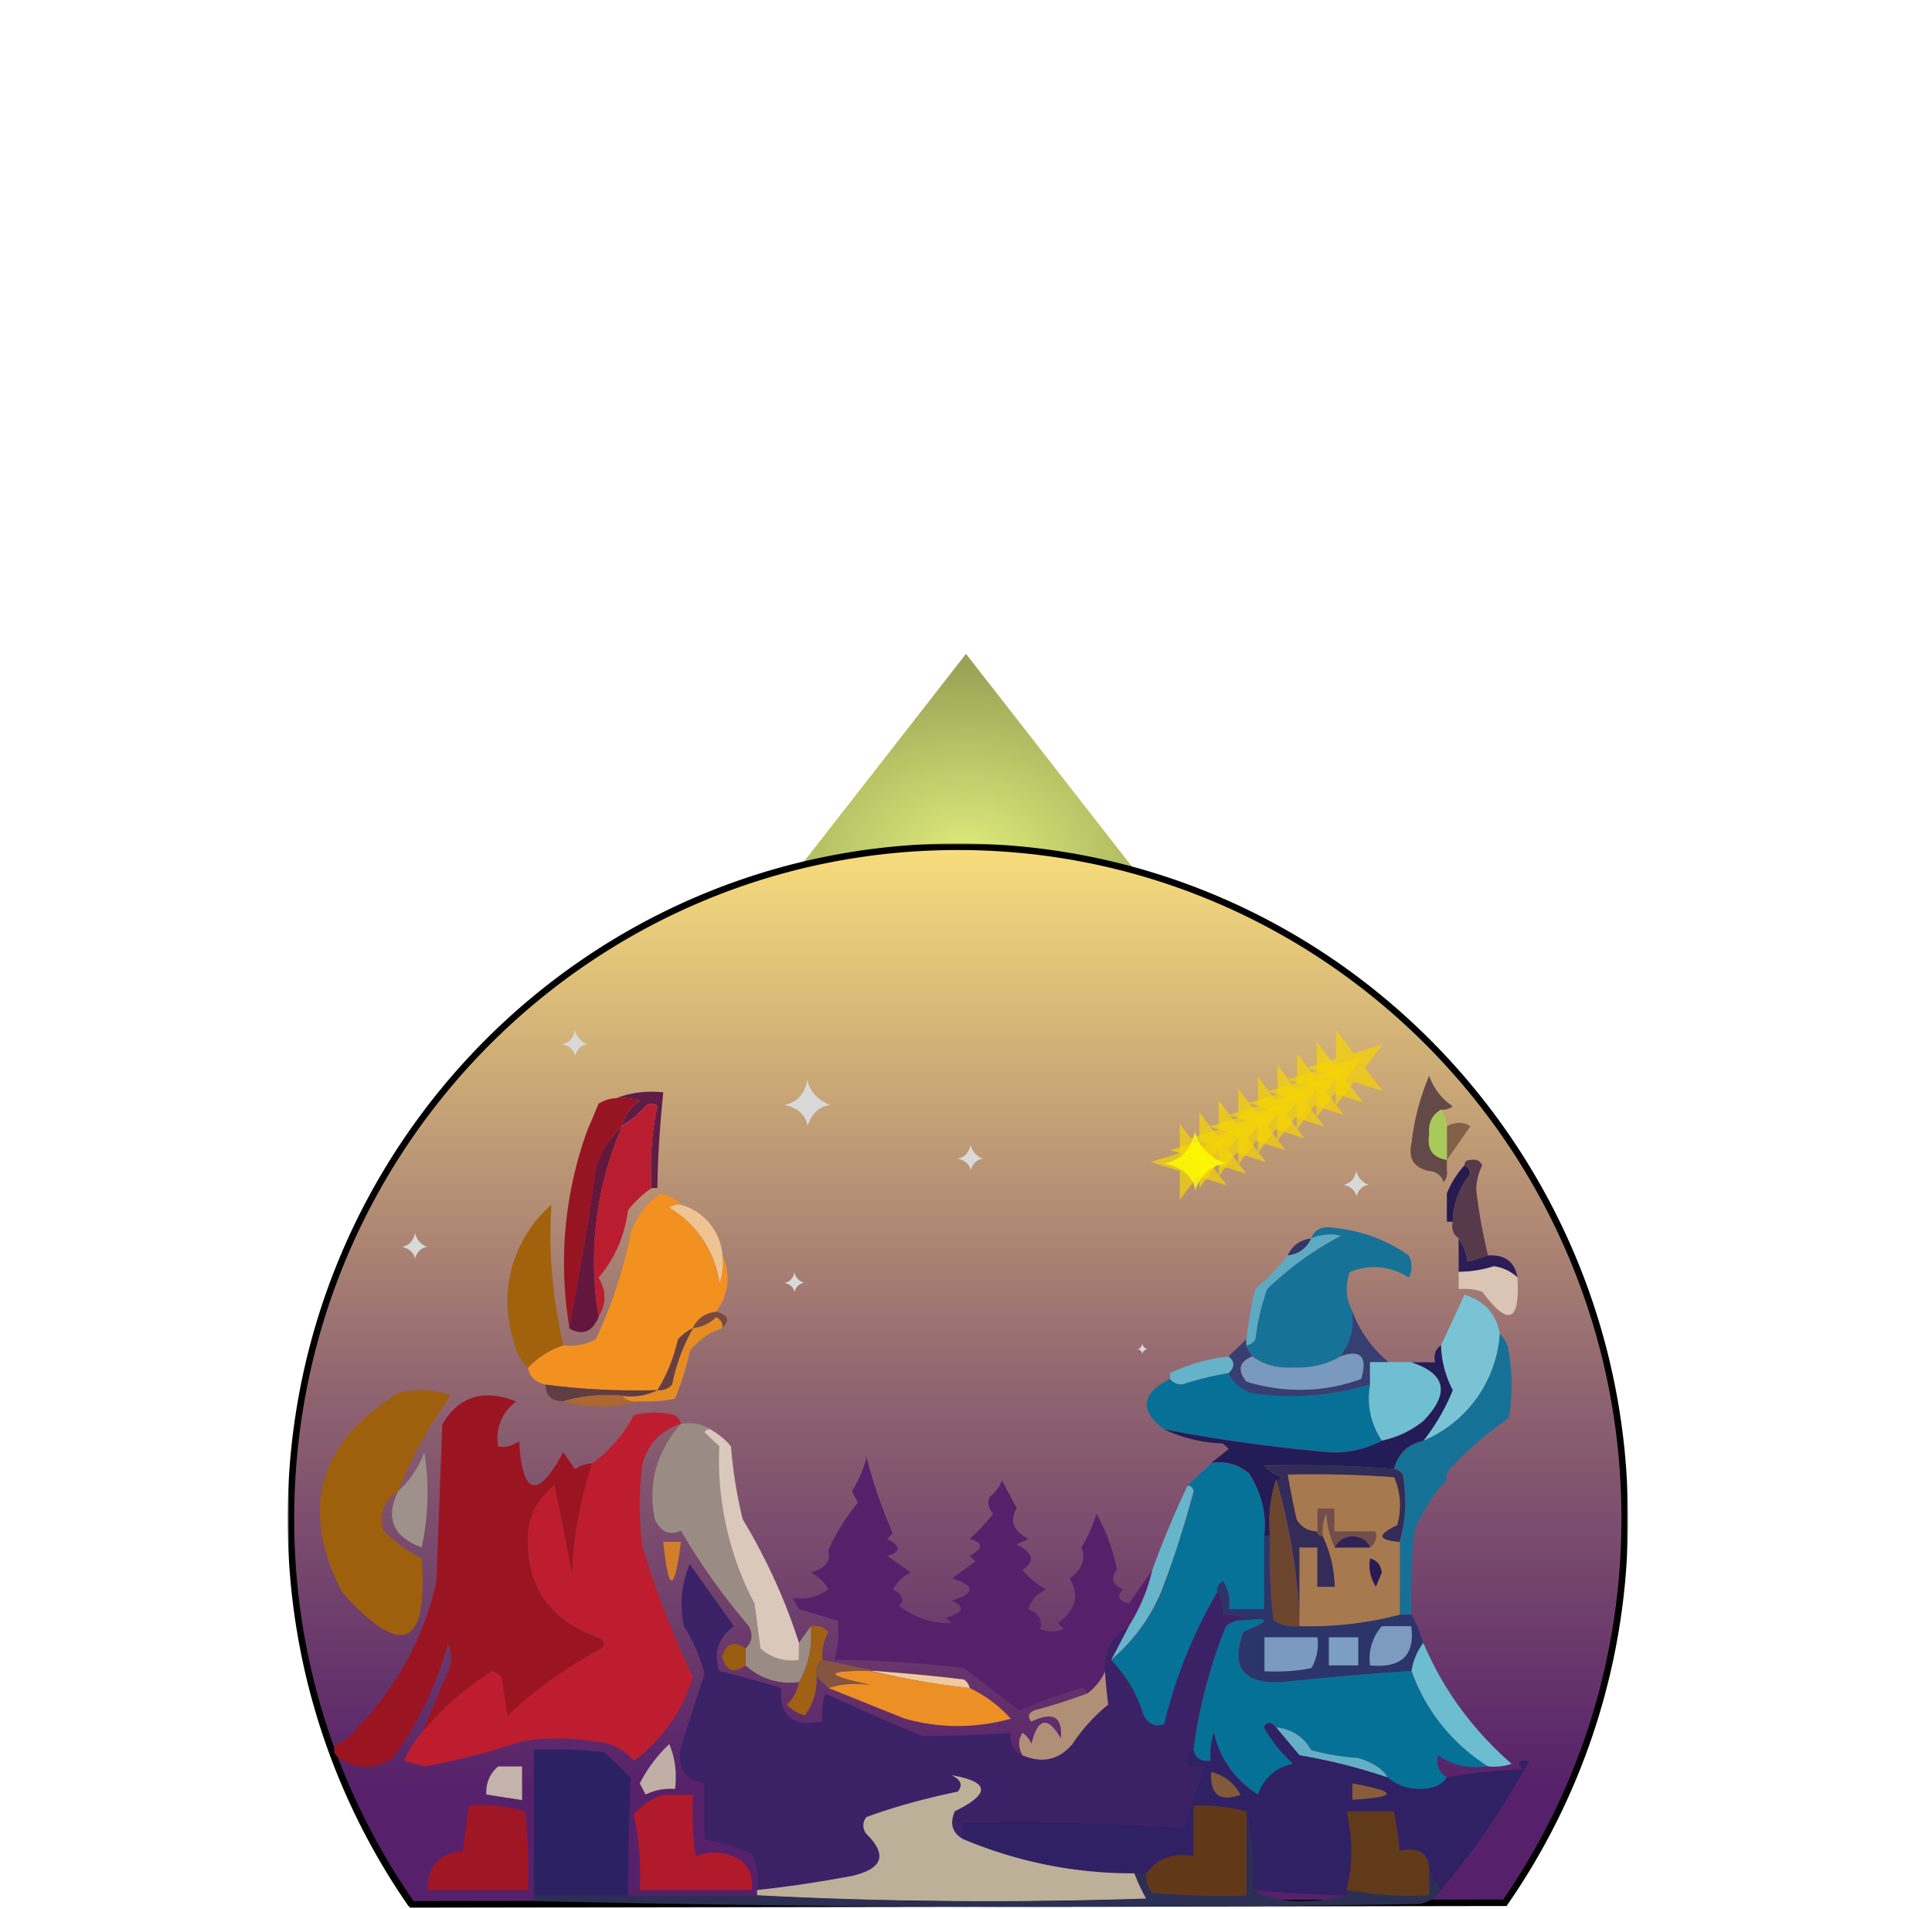 <svg xmlns="http://www.w3.org/2000/svg" xmlns:xlink="http://www.w3.org/1999/xlink" fill="none" viewBox="0 0 591 584">
  <g filter="url(#filter0_f_94_2)">
    <path fill="url(#paint0_radial_94_2)" d="M295.5 200l94.8 121.5H200.7L295.5 200z"/>
  </g>
  <mask id="path-2-outside-1_94_2" width="410" height="326" x="88" y="258" fill="#000" maskUnits="userSpaceOnUse">
    <path fill="#fff" d="M88 258h410v326H88z"/>
    <path fill-rule="evenodd" d="M460.4 582c23-33.3 36.6-73.8 36.6-117.5A204.8 204.8 0 0 0 293 259c-112.7 0-204 92-204 205.5 0 44 13.7 84.6 37 118l334.4-.5z" clip-rule="evenodd"/>
  </mask>
  <path fill="url(#paint1_linear_94_2)" fill-rule="evenodd" d="M460.4 582c23-33.3 36.6-73.8 36.6-117.5A204.8 204.8 0 0 0 293 259c-112.7 0-204 92-204 205.5 0 44 13.7 84.6 37 118l334.4-.5z" clip-rule="evenodd"/>
  <path fill="#000" d="M460.4 582v1h.5l.3-.4-.8-.6zm-334.5.5l-.8.6.3.4h.5v-1zm370.1-118c0 43.5-13.5 83.8-36.5 117l1.7 1a206.6 206.6 0 0 0 36.8-118h-2zM293 260c112.1 0 203 91.6 203 204.5h2c0-114-91.8-206.5-205-206.5v2zM90 464.5c0-113 90.9-204.5 203-204.5v-2c-113.2 0-205 92.5-205 206.5h2zm36.8 117.4A204.6 204.6 0 0 1 90 464.5h-2c0 44.1 13.7 85 37 118.6l1.8-1.2zm-.9 1.6l334.5-.5v-2l-334.5.5v2z" mask="url(#path-2-outside-1_94_2)"/>
  <g filter="url(#filter1_f_94_2)">
    <path fill="#D9D9D9" d="M240 338c1.7-.5 6-1.5 7-8 0 1.3 1.5 6 7 8 0 0-5 0-7 6.5 0-1.5-1.5-5.5-7-6.5z"/>
  </g>
  <g filter="url(#filter2_f_94_2)">
    <path fill="#D9D9D9" d="M240 392.4c.7-.2 2.6-.6 3-3.4 0 .6.6 2.6 3 3.4 0 0-2.1 0-3 2.8 0-.6-.6-2.3-3-2.8z"/>
  </g>
  <g filter="url(#filter3_f_94_2)">
    <path fill="#D9D9D9" d="M293 354.4c1-.3 3.3-.8 3.9-4.4 0 .7.8 3.3 3.8 4.4 0 0-2.7 0-3.8 3.6 0-.8-.9-3-3.9-3.6z"/>
  </g>
  <path fill="#5F1C47" fill-rule="evenodd" d="M188.5 335.9c4.4-1.7 9.2-2.3 14.4-1.8-1 9.7-1.7 19.5-1.8 29.3h-1.8c-.5-8.5 0-16.8 1.8-25-1.2-1.1-2.4-1.1-3.6 0a34.8 34.8 0 0 1-7.2 6c.6-3.2 2.4-5.7 5.4-7.7-2.3-.8-4.7-1-7.2-.8z" clip-rule="evenodd"/>
  <path fill="#816148" fill-rule="evenodd" d="M442.6 354.8v-10.3c2.6-1.4 5-1.4 7.2 0l-7.2 10.3z" clip-rule="evenodd"/>
  <path fill="#A9CA5A" fill-rule="evenodd" d="M440.8 339.3a9.5 9.5 0 0 1 1.8 5.2v10.3c-4.4-.7-6.2-3.3-5.4-7.8-.4-3.4.8-6 3.6-7.7z" clip-rule="evenodd"/>
  <path fill="#634A48" fill-rule="evenodd" d="M437.2 329c1.2 3.7 3.6 6.9 7.2 9.4a5 5 0 0 1-3.6 1c-2.8 1.6-4 4.2-3.6 7.6-.8 4.5 1 7.1 5.4 7.8v3.4a4 4 0 0 1-1 3.4 4.7 4.7 0 0 0-4.4-3.4c-4.7-1-6.5-3.8-5.4-8.6.8-7.2 2.6-14 5.4-20.6z" clip-rule="evenodd"/>
  <path fill="#971423" fill-rule="evenodd" d="M188.5 335.9c2.5-.3 4.9 0 7.2.8-3 2-4.8 4.5-5.4 7.8a27 27 0 0 0-8.1 13.7 889 889 0 0 1-8 48 119 119 0 0 1 5.3-60l3.6-8.6a11 11 0 0 1 5.4-1.7z" clip-rule="evenodd"/>
  <path fill="#261A50" fill-rule="evenodd" d="M448 356.5c1 .4 1.7 1.2 1.8 2.6a23.4 23.4 0 0 0-5.4 14.6h-1.8V365c1.3-3.2 3.1-6 5.4-8.6z" clip-rule="evenodd"/>
  <path fill="#B91D2F" fill-rule="evenodd" d="M199.3 363.4a32.4 32.4 0 0 0-7.2 6.8c-1 7.8-4 14.7-9 20.6 2.4 4 2.4 8 0 12a104 104 0 0 1 7.2-58.3 41 41 0 0 0 7.2-6c1.2-1.2 2.4-1.2 3.6 0a90.4 90.4 0 0 0-1.8 24.9z" clip-rule="evenodd"/>
  <path fill="#F29120" fill-rule="evenodd" d="M208.3 368.5c-1.3-.2-2.5 0-3.6.9a31.8 31.8 0 0 1 15.3 23.2 21 21 0 0 0 1-8.6c2.6 6 2 11.7-1.9 17.2a8.5 8.5 0 0 0-7.2 5 17 17 0 0 0-4.5 3.5 51.5 51.5 0 0 1-6.3 15.5c-11.5.4-23-.2-34.2-1.7-3-.6-4.9-2.3-5.4-5.2 3-3 6.5-5.4 10.8-6.8a17 17 0 0 0 9.9-1.8c5-10.4 8.5-21.3 10.8-32.6 1.7-5 4.7-9 9-12 2.6.5 4.7 1.6 6.3 3.4z" clip-rule="evenodd"/>
  <path fill="#EFC492" fill-rule="evenodd" d="M208.3 368.5A17.4 17.4 0 0 1 221 384a21 21 0 0 1-.9 8.6 31.8 31.8 0 0 0-15.3-23.2c1-.8 2.3-1.1 3.6-.9z" clip-rule="evenodd"/>
  <path fill="#A2610C" fill-rule="evenodd" d="M168.7 368.5c-1 14.2.3 28.5 3.6 43a26.3 26.3 0 0 0-10.8 6.8 16.2 16.2 0 0 1-4.5-8.6 39.1 39.1 0 0 1 11.7-41.2z" clip-rule="evenodd"/>
  <path fill="#177298" fill-rule="evenodd" d="M406.5 375.4c9 .7 17.2 3.5 24.4 8.6a7 7 0 0 1 0 6.8 18.9 18.9 0 0 0-18-1.7 14.4 14.4 0 0 0 .8 12c.7 5.2-.5 9.8-3.6 13.8-4.2 2.5-9 3.6-14.4 3.4-5 .3-9-.8-12.6-3.4l-1.8-3.4a4 4 0 0 0 2.7-1.8 71 71 0 0 1 3.6-15.4 95 95 0 0 1 22.5-16.3c-3-.7-6-.4-9 .8.9-2.4 2.7-3.5 5.4-3.4z" clip-rule="evenodd"/>
  <path fill="#56394A" fill-rule="evenodd" d="M448 356.5c0-1.2.6-1.7 1.8-1.7 1.8-.3 3 .2 3.6 1.7a16.4 16.4 0 0 0-1.8 7.7c.8 6.7 2 13.3 3.6 19.8-2.2 1-4.3 1.5-6.3 1.7a16 16 0 0 0-2.7-7c-1.7-1-2.3-3-1.8-5 0-5.5 1.9-10.3 5.4-14.6 0-1.4-.7-2.2-1.8-2.6z" clip-rule="evenodd"/>
  <path fill="#343669" fill-rule="evenodd" d="M401.1 378.8a8.5 8.5 0 0 1-7.2 5.2c1.4-3 3.8-4.8 7.2-5.2z" clip-rule="evenodd"/>
  <path fill="#64173C" fill-rule="evenodd" d="M190.3 344.5a104 104 0 0 0-7.2 58.4c-2 4.6-5 5.7-9 3.4 3-15.5 5.8-31.5 8-48a27 27 0 0 1 8.2-13.8z" clip-rule="evenodd"/>
  <path fill="#2D1D56" fill-rule="evenodd" d="M446.2 378.8c1.4 2 2.3 4.2 2.7 7 2-.3 4.1-1 6.3-1.8 5.2-.3 8.2 2 9 6.8-2-1.8-4.4-3-7.2-3.4a35.9 35.9 0 0 1-10.8 1.7v-10.3z" clip-rule="evenodd"/>
  <path fill="#DAC5B4" fill-rule="evenodd" d="M464.2 390.8c.8 13.7-2.8 15-10.8 4.3-2.3-.8-4.8-1-7.2-.8V389c3.7 0 7.3-.6 10.8-1.7 2.8.4 5.2 1.6 7.2 3.4z" clip-rule="evenodd"/>
  <path fill="#784A3E" fill-rule="evenodd" d="M219.1 401.2c3.7 1 4.3 2.6 1.8 5 .3-1.4-.3-2.5-1.8-3.3-2 2-4.4 3-7.2 3.4 1.4-3 3.8-4.7 7.2-5z" clip-rule="evenodd"/>
  <path fill="#7AC3D5" fill-rule="evenodd" d="M458.8 408a38.3 38.3 0 0 1-23.4 32.7c3.7-4.8 6.7-10 9-15.5a31 31 0 0 1-3.6-13.7L448 396c6.2 2 9.8 6 10.8 12z" clip-rule="evenodd"/>
  <path fill="#E58C22" fill-rule="evenodd" d="M221 406.3a19.6 19.6 0 0 0-10 7c-1 5-2.6 9.8-4.5 14.5-3.5.8-7.2 1-10.8.8-2.3.4-4-.1-5.4-1.7 4 .5 7.6 0 10.8-1.7a5 5 0 0 0 4.5-1.7 59.2 59.2 0 0 1 6.3-17.2c2.8-.3 5.2-1.5 7.2-3.4 1.5.8 2 1.9 1.8 3.4z" clip-rule="evenodd"/>
  <path fill="#5DABC3" fill-rule="evenodd" d="M381.3 411.5v-1.8a116 116 0 0 1 2.7-15.4c3.7-3.2 7-6.7 10-10.3a8.5 8.5 0 0 0 7.1-5.2c3-1.2 6-1.5 9-.8a98.3 98.3 0 0 0-22.5 16.3 71 71 0 0 0-3.6 15.4 4 4 0 0 1-2.7 1.8z" clip-rule="evenodd"/>
  <path fill="#663F41" fill-rule="evenodd" d="M212 406.3c-3 5.3-5.2 11-6.4 17.2a5.3 5.3 0 0 1-4.5 1.7c3-4.7 5-10 6.3-15.5 1.3-1.5 2.8-2.6 4.5-3.4z" clip-rule="evenodd"/>
  <path fill="#66B2C8" fill-rule="evenodd" d="M375.9 414.9c2 1.5 2 3.2 0 5.1-4.9.8-9.7 2-14.4 3.5-1.7 0-2.9-.7-3.6-1.7V420a56.5 56.5 0 0 1 18-5.1z" clip-rule="evenodd"/>
  <path fill="#6FBED1" fill-rule="evenodd" d="M424.6 416.6h7.2c10.6 3.6 11.8 9.6 3.6 18-3.8 3-8 5-12.7 6a22.7 22.7 0 0 1-3.6-17.1v-6.9h5.5z" clip-rule="evenodd"/>
  <path fill="#077097" fill-rule="evenodd" d="M375.9 420c1.5 3 4 5 7.2 6 12.4 1.8 24.4 1 36-2.5a23 23 0 0 0 3.6 17.2 31 31 0 0 1-16.2 3.4c-17-1.4-33.8-3.7-50.4-6.9-7.6-5.7-7-11 1.8-15.4.7 1 2 1.6 3.6 1.7 4.7-1.5 9.5-2.7 14.4-3.5z" clip-rule="evenodd"/>
  <path fill="#363E72" fill-rule="evenodd" d="M413.7 401.2c2.3 6 6 11.2 11 15.4H419v6.9a82.7 82.7 0 0 1-36 2.6 12.4 12.4 0 0 1-7.2-6c2-2 2-3.7 0-5.2l5.4-5.2v1.8l1.8 3.4c-4 1.6-4.6 4.2-1.8 7.7 12 3.6 23.6 3.3 35-.8 2-7 0-9-6.2-7 3.1-4 4.3-8.5 3.6-13.6z" clip-rule="evenodd"/>
  <path fill="#7999BE" fill-rule="evenodd" d="M383.1 414.9c3.5 2.6 7.7 3.7 12.6 3.4 5.4.2 10.2-1 14.4-3.4 6.2-2.2 8.3 0 6.3 6.9a54.8 54.8 0 0 1-35 .8c-2.9-3.5-2.3-6 1.7-7.7z" clip-rule="evenodd"/>
  <path fill="#167197" fill-rule="evenodd" d="M458.8 408a9 9 0 0 1 2.7 5.2 59.4 59.4 0 0 1 0 20.6c-6.4 4.4-12.4 9.5-18 15.5a4 4 0 0 0-1 3.4 51.9 51.9 0 0 0-9.8 15.5c-1 8.5-1.2 17-1 25.7h-3.5v-22.3a46.3 46.3 0 0 0 1-20.6 4 4 0 0 0-2.8-1.7c1.2-4.7 4.2-7.5 9-8.6a38.3 38.3 0 0 0 23.4-32.7z" clip-rule="evenodd"/>
  <path fill="#9F600D" fill-rule="evenodd" d="M121.8 456.1c-4.5 3-6 7-4.5 12 3.4 3.5 7.3 6.4 11.7 8.6 2 27.2-6 30.7-24.3 10.4-13.1-25.5-7.4-45.8 17.1-61 5.5-1.4 11-1.2 16.2.8-6.8 9-12.2 18.8-16.2 29.2z" clip-rule="evenodd"/>
  <path fill="#603D42" fill-rule="evenodd" d="M166.9 423.5c11.3 1.5 22.7 2 34.2 1.7a18 18 0 0 1-10.8 1.7c-6.4-.5-12.4 0-18 1.7-3.6 0-5.4-1.7-5.4-5.1z" clip-rule="evenodd"/>
  <path fill="#9B1421" fill-rule="evenodd" d="M181.3 447.5A116 116 0 0 0 175 482a1147 1147 0 0 0-5.4-27.5 19.8 19.8 0 0 0-8.1 17.2c.1 14.5 7.3 24.2 21.6 29.2 1.8.9 2 2 .9 3.4a133 133 0 0 0-28.8 20.6l-1.8-12a6.6 6.6 0 0 0-2.8-1.7 90.4 90.4 0 0 0-21.6 19l8.1-19c1.2-3 1.2-5.7 0-8.6a107.6 107.6 0 0 1-17 35.2 14 14 0 0 1-16.3 0c-1.7-1.2-2-2.6-1-4.3 2.8-1 5-2.8 6.4-5a91.8 91.8 0 0 0 24.3-44.8l1.8-48c5-8.6 12.7-11 22.6-7a13.8 13.8 0 0 0-5.5 13.8c2.4.3 4.5-.3 6.4-1.7 1 16.7 5.6 18 13.5 3.4l3.6 5.2c1.6-1.1 3.4-1.7 5.4-1.8z" clip-rule="evenodd"/>
  <path fill="#AB6830" fill-rule="evenodd" d="M172.3 428.6a48.3 48.3 0 0 1 18-1.7c1.3 1.6 3 2.1 5.4 1.7a42 42 0 0 1-23.4 0z" clip-rule="evenodd"/>
  <path fill="#BD1D2E" fill-rule="evenodd" d="M208.3 435.5c-6 2-10 6-11.7 12a92.5 92.5 0 0 0 0 25.8 278 278 0 0 0 15.3 39.5c-3 10.4-9 19-18 25.8a16.8 16.8 0 0 0-12.6-6 68.4 68.4 0 0 0-21.6 0c-9.7 3.3-19.7 5.9-29.8 7.7l-6.3-1.7c1.4-3.3 3.2-6.1 5.4-8.6 6-7.3 13.2-13.6 21.6-18.9 1 .4 2 1 2.8 1.7l1.8 12a133 133 0 0 1 28.8-20.6c1.2-1.4 1-2.5-1-3.4-14.2-5-21.4-14.7-21.5-29.2-.3-7 2.4-12.8 8-17.2 2 9 3.8 18.2 5.5 27.5a116 116 0 0 1 6.3-34.4c5.2-3.8 9.4-8.7 12.6-14.6 4.2-1.1 8.4-1.1 12.6 0 1 .7 1.6 1.6 1.8 2.6z" clip-rule="evenodd"/>
  <path fill="#9A8C84" fill-rule="evenodd" d="M208.3 435.5c3.5-.5 6.5 0 9 1.7-.8 0-1.4.2-1.8 1l4.5 4.2c-.6 17 3 33 10.8 48l1.8 13.8c3.3 3 7.2 4 11.8 3.5v-5.2l3.6-5.1c.6 6.2-.6 12-3.6 17.1a20 20 0 0 1-16.3-5.1v-5.2c2-2 2.3-4 1-6.8a200.8 200.8 0 0 1-20.8-29.2c-3.5 1.6-6.2.4-8-3.5-2.2-11 .6-20.8 8-29.2z" clip-rule="evenodd"/>
  <path fill="#231C56" fill-rule="evenodd" d="M440.8 411.5a31 31 0 0 0 3.6 13.7 62.6 62.6 0 0 1-9 15.5c-4.8 1-7.8 4-9 8.6-13-1-26.3-1.4-39.7-1a12 12 0 0 0 5.4 3.5c-.4.7-1 1-1.8 1a42 42 0 0 0-1.8 17h-1.8c.8-6.7-.8-13-4.5-19-3.2-2.8-7-4-11.7-3.3l5.4-4.3-1.8-1.7a45.5 45.5 0 0 1-18-4.3c16.6 3.2 33.5 5.5 50.4 7a31 31 0 0 0 16.2-3.5c4.7-1 9-3 12.7-6 8.2-8.5 7-14.5-3.6-18h7.2c-.5-2.3.1-4 1.8-5.2z" clip-rule="evenodd"/>
  <path fill="#067298" fill-rule="evenodd" d="M370.5 447.5c4.6-.6 8.5.5 11.7 3.5a28 28 0 0 1 4.5 18.9v22.3H376c.5-3 0-6-1.8-8.6-1.4.8-2 2-1.8 3.5a152.6 152.6 0 0 0-16.2 40.3c-2.7.9-4.8 0-6.3-2.6-2-6.5-5.3-12.2-10-17a54.8 54.8 0 0 0 15.4-20.7c3.8-10.2 7-20.5 10-31-.3-1-1-1.6-2-1.7l7.3-6.9z" clip-rule="evenodd"/>
  <path fill="#322C57" fill-rule="evenodd" d="M426.4 449.3a4 4 0 0 1 2.7 1.7c1.2 7 1 13.8-1 20.6-6.8-.6-7-2.3-.8-5.2 1.4-5 1-9.9-1-14.6-10.7-.8-21.6-1-32.4-.8.8 4.6 1.7 9.1 2.7 13.7a7.1 7.1 0 0 0 6.3 3.5c0 1 .6 1.7 1.8 1.7a37 37 0 0 1 3.6 15.4H403v-12h-5.4v22.3a186 186 0 0 0-7.2-43c.8.2 1.4 0 1.8-.8-2-.7-4-1.8-5.4-3.4a354 354 0 0 1 39.7.9z" clip-rule="evenodd"/>
  <path fill="#9E908A" fill-rule="evenodd" d="M121.8 456.1c3.6-3.3 6.3-7.3 8-12a79.9 79.9 0 0 1-.8 29.2c-8.8-3.2-11.2-9-7.2-17.2z" clip-rule="evenodd"/>
  <path fill="#6C452E" fill-rule="evenodd" d="M390.3 452.7a186 186 0 0 1 7.2 43v1.7c-3 .3-5.6-.2-8-1.8-1-8.5-1.3-17.1-1-25.7a42 42 0 0 1 1.8-17.2z" clip-rule="evenodd"/>
  <path fill="#714E49" fill-rule="evenodd" d="M419.1 473.3c-.8-2-2.6-3.2-5.4-3.4-2.7.2-4.5 1.4-5.4 3.4-1.4-3-2.3-6.5-2.7-10.3-.9 2.2-1.2 4.5-.9 6.9-1.2 0-1.8-.6-1.8-1.7v-7h5.4v7H421c.5 2.2-.1 4-1.8 5z" clip-rule="evenodd"/>
  <path fill="#D37F29" fill-rule="evenodd" d="M203 471.6h5.3c-2 15.8-3.8 15.8-5.4 0z" clip-rule="evenodd"/>
  <path fill="#DAC9BB" fill-rule="evenodd" d="M217.3 437.2c2.4 1.4 4.5 3 6.3 5.2.6 7.5 1.8 15 3.6 22.3 7.2 12 13 24.6 17.2 37.8v5.2a14 14 0 0 1-11.8-3.5l-1.8-13.7a94.8 94.8 0 0 1-10.8-48.1l-4.5-4.3c.4-.7 1-1 1.8-.9z" clip-rule="evenodd"/>
  <path fill="#A7794E" fill-rule="evenodd" d="M428.2 471.6V494c-10 2.6-20.2 3.8-30.7 3.5v-24.1h5.4v12h5.4a37.5 37.5 0 0 0-3.6-15.4 13 13 0 0 1 1-7c.3 3.9 1.2 7.3 2.6 10.4H419c1.7-1.2 2.3-3 1.8-5h-12.6v-7H403v7a7.1 7.1 0 0 1-6.3-3.6c-1-4.6-2-9-2.7-13.7 10.8-.3 21.7 0 32.5.8 2 4.7 2.3 9.6.9 14.6-6.3 3-6 4.6.9 5.2z" clip-rule="evenodd"/>
  <path fill="#302252" fill-rule="evenodd" d="M419.1 473.3h-10.8c1-2 2.7-3.2 5.4-3.4 2.8.2 4.6 1.4 5.4 3.4z" clip-rule="evenodd"/>
  <path fill="#2A1A52" fill-rule="evenodd" d="M419.1 476.7c2.1.5 3.3 2 3.6 4.3l-1.8 4.3a11.8 11.8 0 0 1-1.8-8.6z" clip-rule="evenodd"/>
  <path fill="#56216A" fill-rule="evenodd" d="M311 461.3c-2.2 4-1 7 3.6 9.4l-3.6 1.7c5.1 2.6 5.7 5.2 1.8 7.8 2 2.4 4.4 4.4 7.2 6a9.2 9.2 0 0 0-5.4 6c3.2 1.4 4.4 3.4 3.6 6a8 8 0 0 0 7.2 0l-1.8-1.7c5.5-4 6.7-8.6 3.6-13.7 3.8-2.7 5-6 3.6-9.5 2-3.2 3.5-6.7 4.6-10.3a57.7 57.7 0 0 1 6.3 17.2c-2 2.4-1.5 4.4 1.8 6-2 2-1.4 3.4 1.8 4.3l7.2-10.3a54.4 54.4 0 0 1-7.2 17.2c-5.2 3-7.6 7.5-7.2 13.7a17 17 0 0 1-5.5 6.9c0-1-.7-1.5-1.8-1.7a204 204 0 0 0-19 6.8l-17-12.9a345.7 345.7 0 0 0-39.6-2.5c1.2-4 1.5-8 1-12l-11.8-3.5-1.9-3.4c4.1.5 7.7-.3 10.9-2.6-1.2-2.3-3-4-5.4-5.2 4.4-1.2 6.2-3.5 5.4-6.8 2-4.7 5-9.6 9-14.6l-1.8-3.5a38 38 0 0 0 4.5-10.3c2 8 4.8 15.8 8 23.2l-1.7 1.7c4.3 2.3 4.3 4 0 5.2l7.2 5.1a11.5 11.5 0 0 0-5.4 5.2c3 1.5 3.5 3.2 1.8 5a25.6 25.6 0 0 0 16.2 5.3l-1.8-1.7c5.3-1.5 6-3.2 1.8-5.2 7.2-2.3 7.2-4.6 0-6.8l7.2-5.2-1.8-1.7c4.3-2.3 4.3-4 0-5.2 2.7-2.3 5.1-5 7.2-7.7-1.5-1.6-1.8-3.4-1-5.2 1.8-1.4 3-3 3.7-5l4.5 8.5z" clip-rule="evenodd"/>
  <path fill="#67B5CA" fill-rule="evenodd" d="M363.3 454.4c1 .1 1.6.7 1.8 1.7-2.8 10.5-6 20.8-10 31-3.5 8.2-8.6 15-15.2 20.6l5.4-10.3a55.2 55.2 0 0 0 7.2-17.2 284 284 0 0 1 10.8-25.8z" clip-rule="evenodd"/>
  <path fill="#2B3569" fill-rule="evenodd" d="M386.7 469.9h1.8c-.3 8.6 0 17.2 1 25.7 2.4 1.6 5 2.1 8 1.8 10.5.3 20.7-.9 30.7-3.5h3.6a44 44 0 0 1 3.6 8.6 19 19 0 0 0-3.6 8.6 928 928 0 0 0-39.7 3.4c-11.7.6-15.6-4.5-11.7-15.4 8-3.2 8.3-4.4 1-3.5a8.6 8.6 0 0 0-7.3-1.7c.5-2.7-.1-5-1.8-6.8-.2-1.6.4-2.7 1.8-3.5a12 12 0 0 1 1.8 8.6h10.8V470z" clip-rule="evenodd"/>
  <path fill="#7D9BBF" fill-rule="evenodd" d="M422.7 497.4h9c1.2 8.9-3 12.9-12.6 12a15 15 0 0 1 3.6-12z" clip-rule="evenodd"/>
  <path fill="#7A9BBF" fill-rule="evenodd" d="M386.7 500.8H403a15 15 0 0 1-1.8 9.4c-4.7 1-9.5 1.2-14.4 1v-10.4z" clip-rule="evenodd"/>
  <path fill="#7C9EC2" fill-rule="evenodd" d="M406.5 500.8h9v8.6h-9v-8.6z" clip-rule="evenodd"/>
  <path fill="#067197" fill-rule="evenodd" d="M431.8 511.1a57.2 57.2 0 0 0 23.4 29.2c-5.8.8-11-.3-15.3-3.4-.7 2.8.2 5 2.7 6.8-1.5 2.2-4 3.3-7.2 3.5-4.3.2-8-1-10.8-3.5-1.4-2.5-4.4-4.5-9-6-5-.3-9.8-1.1-14.5-2.5-2.4-4-6-6.3-10.8-7-1.5-1.6-2.7-1.6-3.6 0a43 43 0 0 0 9 11.3 13.5 13.5 0 0 0-10.8 9.4 29.2 29.2 0 0 1-13.5-18.9c-.9 2.8-1.2 5.7-1 8.6-3 .4-4.7-.8-5.3-3.4 1.7-13 5-25.7 9.9-37.8 1.8-1.5 4-2 6.3-1.8 7.4-.9 7 .3-1 3.5-4 10.9 0 16 11.8 15.4a928 928 0 0 1 39.7-3.4z" clip-rule="evenodd"/>
  <path fill="#6DBDD0" fill-rule="evenodd" d="M435.4 502.5c6 14.2 15 26.5 27 37-2.3.8-4.7 1-7.2.8a57 57 0 0 1-23.4-29.2 19 19 0 0 1 3.6-8.6z" clip-rule="evenodd"/>
  <path fill="#3B2267" fill-rule="evenodd" d="M312.8 537c6 2.5 11 1.3 15.3-3.6 3-4.5 6.6-8.5 10.9-12-.5-3.8-.8-7.3-1-10.3-.3-6.2 2-10.7 7.3-13.7l-5.4 10.3a42 42 0 0 1 9.9 17c1.5 2.7 3.6 3.6 6.3 2.7 3.4-14.1 8.8-27.6 16.2-40.3a7.7 7.7 0 0 1 1.8 6.8c2.9-.4 5.3.1 7.2 1.7a8 8 0 0 0-6.3 1.8 158.2 158.2 0 0 0-10 37.8c-1.5 1.2-2.1 2.9-1.7 5h5.4c-2.2 6.3-4.3 12.6-6.3 19-22.4-1.7-45-2.3-67.6-1.7v5c-3.4-2-4.3-4.7-2.7-8.4 11-5.5 10.7-9.3-.9-11.2 3 1.5 3.5 3.2 1.8 5.1-9.5 2-18.9 4.5-28 7.8a4.1 4.1 0 0 0 0 5.1c6.6 6.5 5.1 10.7-4.4 13a418 418 0 0 1-29 4.2c.6-4 0-7.7-1.7-11.2-4.6-2-9.4-3.3-14.4-4.3v-17.1c-6.1-1.2-8.5-5-7.2-11.2l7.2-22.3c-1.3-5.2-3.4-10-6.3-14.6a31.7 31.7 0 0 1 1.8-19l13.5 19c-4.8 3.6-6.3 8.1-4.5 13.7a351 351 0 0 1 19 5.2c-.7 8.5 3.5 12 12.6 10.3-.3-3 0-5.8.9-8.6a680 680 0 0 0 29.7 13c9 0 18-.3 27-1-.5 3.2.7 5.5 3.6 7z" clip-rule="evenodd"/>
  <path fill="#EC8F24" fill-rule="evenodd" d="M266 511.1c9.9 2.3 20 4 30.6 5.2 4.7 2.2 9 5.4 12.6 9.4-10.8 3-21.7 3-32.4 0l-23.4-9.4c3.9-1.3 8-1.6 12.6-1-14-3-14-4.4 0-4.2z" clip-rule="evenodd"/>
  <path fill="#B08F77" fill-rule="evenodd" d="M338 511.1c.2 3 .5 6.5 1 10.3a52.2 52.2 0 0 0-10.9 12c-4.2 5-9.3 6-15.3 3.5-1.4-2.5-1.4-4.8 0-6.9 1.3 1 2.2 2 2.7 3.4 2-8 5-8.6 9-1.7.6-6.6-2.4-8.3-9-5.1-1.2-1.5-1-2.6 1-3.5 5.5-1.4 10.9-3.2 16.1-5.1a17 17 0 0 0 5.5-6.9z" clip-rule="evenodd"/>
  <path fill="#A16114" fill-rule="evenodd" d="M248 497.4c2-.4 3.9.2 5.4 1.7a15 15 0 0 0-1.8 8.6 4.5 4.5 0 0 0-1.8 5c.2 4.5-1 8.5-3.6 12-2.2-.6-4-1.7-5.5-3.3 2-2 3.3-4.2 3.7-6.9 3-5.1 4.2-10.9 3.6-17.1z" clip-rule="evenodd"/>
  <path fill="#F0CA9F" fill-rule="evenodd" d="M266 511.1h1.8c9 .7 18 1.5 27 2.6 1 .6 1.6 1.5 1.8 2.6A243.8 243.8 0 0 1 266 511z" clip-rule="evenodd"/>
  <path fill="#855542" fill-rule="evenodd" d="M251.6 507.7l16.2 3.4H266c-14-.2-14 1.3 0 4.3-4.5-.7-8.7-.4-12.6.9l-3.6-3.5c-.5-2.2 0-4 1.8-5z" clip-rule="evenodd"/>
  <path fill="#9B5D10" fill-rule="evenodd" d="M228.1 504.2v5.2c-3.6 2.6-6 1.7-7.2-2.6 1.2-4.3 3.6-5 7.2-2.6z" clip-rule="evenodd"/>
  <path fill="#64AFC6" fill-rule="evenodd" d="M390.3 528.3c4.8.6 8.4 2.8 10.8 7 4.7 1.3 9.5 2.1 14.4 2.4 4.7 1.5 7.7 3.5 9 6a175 175 0 0 0-27-6.8l-7.2-8.6z" clip-rule="evenodd"/>
  <path fill="#BFAFA7" fill-rule="evenodd" d="M204.7 533.4c1.8 4.2 2.4 8.8 1.8 13.8a17 17 0 0 0-9 1.7l-1.8-3.4a44 44 0 0 1 9-12z" clip-rule="evenodd"/>
  <path fill="#C4B3AA" fill-rule="evenodd" d="M152.4 540.3h7.3v10.3l-10.9-1.7a10 10 0 0 1 3.6-8.6z" clip-rule="evenodd"/>
  <path fill="#2F2163" fill-rule="evenodd" d="M390.3 528.3l7.2 8.6a179 179 0 0 1 27 6.8c3 2.6 6.6 3.7 10.9 3.5 3.3-.2 5.7-1.3 7.2-3.5 7.4-1.4 15.3-2.2 23.4-2.5-2.2-2-1.6-2.8 1.8-2.6a244 244 0 0 1-27 39.5l-3.6-5.1c.2-6-2.8-8.2-9-7-.4-4-1-8-1.8-12h-14.5c2 8.2 2 16.2 0 24v1.8c-9.6-.3-19.2-.9-28.8-1.7.6-8.4 0-16.4-1.8-24-5.3-1.4-10.7-2-16.2-1.8v15.5c-6.2-1.2-11 .6-14.4 5.2H347a133 133 0 0 1-52.3-10.4v-5.1c22.7-.6 45.2 0 67.6 1.7 2-6.4 4-12.7 6.3-19h-5.4c-.4-2.1.2-4 1.8-5 .6 2.6 2.4 3.8 5.4 3.4-.3-3 0-5.8.9-8.6 1.8 8 6.3 14.4 13.5 19 1.7-5 5.3-8.3 10.8-9.5-3.6-3.3-6.6-7-9-11.2.9-1.7 2-1.7 3.6 0z" clip-rule="evenodd"/>
  <path fill="#83593C" fill-rule="evenodd" d="M370.5 542c4 1 7 3.3 9 7-6.4 2.2-9.4 0-9-7z" clip-rule="evenodd"/>
  <path fill="#895C3B" fill-rule="evenodd" d="M413.7 545.5c14 2.5 14 4.2 0 5v-5z" clip-rule="evenodd"/>
  <path fill="#B11A2A" fill-rule="evenodd" d="M203 549h9a99 99 0 0 0 .8 18.8 15 15 0 0 1 13.5 1c3 2.3 4.2 5.5 3.6 9.3h-34.2c.4-7.8-.2-15.6-1.8-23.2 2.6-2.8 5.6-4.8 9-6z" clip-rule="evenodd"/>
  <path fill="#A01624" fill-rule="evenodd" d="M143.4 552.3c6-.5 11.6.1 17.2 1.8.9 8 1.2 16 .9 24h-30.7c-.1-7.2 3.5-11.3 10.8-12l1.8-13.8z" clip-rule="evenodd"/>
  <path fill="#613919" fill-rule="evenodd" d="M381.3 554v25.8c-9.6.3-19.2 0-28.8-.8a7.3 7.3 0 0 1-1.8-6c3.4-4.6 8.2-6.4 14.4-5.2v-15.5c5.5-.2 11 .4 16.2 1.8z" clip-rule="evenodd"/>
  <path fill="#2C2163" fill-rule="evenodd" d="M192 579.8h-28.7v-44.6c7.2-.3 14.4 0 21.6.8l8 7.7c-.5 12-.8 24-.8 36z" clip-rule="evenodd"/>
  <path fill="#613A1A" fill-rule="evenodd" d="M437.2 573v6.8c-8.6.5-17 0-25.3-1.7 2-8 2-16 0-24h14.5c.8 4 1.4 8 1.8 12 6.2-1.3 9.2 1 9 6.9z" clip-rule="evenodd"/>
  <path fill="#BDB099" fill-rule="evenodd" d="M294.8 562.6A133 133 0 0 0 347 573c1 2.6 2.2 5.2 3.6 7.7a1376 1376 0 0 1-119-1v-1.6c9.7-1 19.3-2.5 29-4.3 9.4-2.2 11-6.4 4.4-12.9a4.1 4.1 0 0 1 0-5.1c9-3.3 18.4-5.8 28-7.8 1.6-2 1-3.6-1.9-5 11.6 2 12 5.6 1 11-1.7 3.8-.8 6.7 2.6 8.6z" clip-rule="evenodd"/>
  <path fill="#2B2F54" fill-rule="evenodd" d="M381.3 554a81.4 81.4 0 0 1 1.8 24c4 2.4 8.9 3.5 14.4 3.5 5.2 0 10-.5 14.4-1.7V578c8.3 1.6 16.7 2.2 25.3 1.7V573l3.6 5a9 9 0 0 1-7.2 4.4 7097 7097 0 0 1-270.3-.9v-1.7h68.4c39.4 2 79 2.3 119 1a65.6 65.6 0 0 1-3.6-7.8h3.6c-.3 2.2.3 4.2 1.8 6a243 243 0 0 0 28.8.8V554z" clip-rule="evenodd"/>
  <g filter="url(#filter4_f_94_2)">
    <path fill="#D9D9D9" d="M123 381.4c1-.3 3.3-.8 4-4.4 0 .7.7 3.3 3.7 4.4 0 0-2.7 0-3.8 3.6 0-.8-.9-3-3.9-3.6z"/>
  </g>
  <g filter="url(#filter5_f_94_2)">
    <path fill="#D9D9D9" d="M411 362.4c1-.3 3.3-.8 3.9-4.4 0 .7.8 3.3 3.8 4.4 0 0-2.7 0-3.8 3.6 0-.8-.9-3-3.9-3.6z"/>
  </g>
  <g filter="url(#filter6_f_94_2)">
    <path fill="#D9D9D9" d="M172 319.4c1-.3 3.3-.8 3.9-4.4 0 .7.8 3.3 3.8 4.4 0 0-2.7 0-3.8 3.6 0-.8-.9-3-3.9-3.6z"/>
  </g>
  <g filter="url(#filter7_f_94_2)">
    <path fill="#D9D9D9" d="M348 412.7c.3 0 1.2-.4 1.4-1.7 0 .3.4 1.2 1.5 1.7 0 0-1 0-1.5 1.3 0-.3-.3-1.1-1.4-1.3z"/>
  </g>
  <path fill="url(#pattern0_94_2)" d="M196 144h201v205H196z"/>
  <g filter="url(#filter8_f_94_2)" opacity=".7">
    <g clip-path="url(#paint2_diamond_94_2_clip_path)" data-figma-skip-parse="true">
      <path fill="url(#paint2_diamond_94_2)" d="M394 336.4h13.2v13.5H394zm0 0h13.2v-13.5H394zm0 0h-13.2v13.5H394zm0 0h-13.2v-13.5H394z" shape-rendering="crispEdges"/>
    </g>
    <path d="M381.8 337.4l9-2.7v-9l5.4 7.3 9-2.8-5.6 7.2 5.5 7.2-8.9-2.8-5.5 7.2v-9l-9-2.7z"/>
  </g>
  <g filter="url(#filter9_f_94_2)" opacity=".7">
    <g clip-path="url(#paint3_diamond_94_2_clip_path)" data-figma-skip-parse="true">
      <path fill="url(#paint3_diamond_94_2)" d="M364.2 354.5h13.2V368h-13.2zm0 0h13.2V341h-13.2zm0 0H351V368h13.2zm0 0H351V341h13.2z" shape-rendering="crispEdges"/>
    </g>
    <path d="M352 355.4l8.9-2.7v-9l5.5 7.3 8.9-2.7-5.5 7 5.5 7.3-9-2.8-5.4 7.2v-8.8l-8.9-2.8z"/>
  </g>
  <g filter="url(#filter10_f_94_2)" opacity=".7">
    <g clip-path="url(#paint4_diamond_94_2_clip_path)" data-figma-skip-parse="true">
      <path fill="url(#paint4_diamond_94_2)" d="M370.1 350.8h13.2v13.5H370zm0 0h13.2v-13.5H370zm0 0H357v13.5h13.2zm0 0H357v-13.5h13.2z" shape-rendering="crispEdges"/>
    </g>
    <path d="M358 351.8l8.9-2.7v-8.9l5.4 7.2 9-2.7-5.6 7 5.5 7.3-9-2.8-5.3 7.2v-8.9l-9-2.7z"/>
  </g>
  <g filter="url(#filter11_f_94_2)" opacity=".7">
    <g clip-path="url(#paint5_diamond_94_2_clip_path)" data-figma-skip-parse="true">
      <path fill="url(#paint5_diamond_94_2)" d="M376 347.2h13.2v13.5H376zm0 0h13.2v-13.5H376zm0 0h-13.2v13.5H376zm0 0h-13.2v-13.5H376z" shape-rendering="crispEdges"/>
    </g>
    <path d="M364 348.2l8.8-2.7v-8.9l5.5 7.2 9-2.8-5.6 7.2 5.5 7.2-9-2.8-5.4 7.2v-9l-9-2.6z"/>
  </g>
  <g filter="url(#filter12_f_94_2)" opacity=".7">
    <g clip-path="url(#paint6_diamond_94_2_clip_path)" data-figma-skip-parse="true">
      <path fill="url(#paint6_diamond_94_2)" d="M382 343.6h13.2v13.5H382zm0 0h13.2v-13.5H382zm0 0h-13.2v13.5H382zm0 0h-13.2v-13.5H382z" shape-rendering="crispEdges"/>
    </g>
    <path d="M369.9 344.6l8.9-2.7V333l5.5 7.2 9-2.8-5.6 7.2 5.5 7.2-9-2.8-5.4 7.2v-9l-9-2.6z"/>
  </g>
  <g filter="url(#filter13_f_94_2)" opacity=".7">
    <g clip-path="url(#paint7_diamond_94_2_clip_path)" data-figma-skip-parse="true">
      <path fill="url(#paint7_diamond_94_2)" d="M388 340h13.2v13.5H388zm0 0h13.2v-13.5H388zm0 0h-13.2v13.5H388zm0 0h-13.2v-13.5H388z" shape-rendering="crispEdges"/>
    </g>
    <path d="M375.9 341l8.9-2.7v-9l5.4 7.3 9-2.8-5.6 7.2 5.5 7.2-8.9-2.8-5.4 7.2v-8.9l-9-2.7z"/>
  </g>
  <g filter="url(#filter14_f_94_2)" opacity=".7">
    <g clip-path="url(#paint8_diamond_94_2_clip_path)" data-figma-skip-parse="true">
      <path fill="url(#paint8_diamond_94_2)" d="M400 332.8h13.2v13.5H400zm0 0h13.2v-13.5H400zm0 0h-13.2v13.5H400zm0 0h-13.2v-13.5H400z" shape-rendering="crispEdges"/>
    </g>
    <path d="M387.8 333.8l9-2.7v-8.9l5.4 7.2 9-2.8-5.6 7.2 5.5 7.2-9-2.8-5.4 7.2v-8.9l-9-2.7z"/>
  </g>
  <g filter="url(#filter15_f_94_2)" opacity=".7">
    <g clip-path="url(#paint9_diamond_94_2_clip_path)" data-figma-skip-parse="true">
      <path fill="url(#paint9_diamond_94_2)" d="M406 329.2h13.2v13.5H406zm0 0h13.2v-13.5H406zm0 0h-13.2v13.5H406zm0 0h-13.2v-13.5H406z" shape-rendering="crispEdges"/>
    </g>
    <path d="M393.8 330.2l9-2.7v-8.9l5.3 7.2 9-2.8-5.6 7.2 5.5 7-8.9-2.6-5.4 7.2v-9l-9-2.6z"/>
  </g>
  <g filter="url(#filter16_f_94_2)" opacity=".7">
    <g clip-path="url(#paint10_diamond_94_2_clip_path)" data-figma-skip-parse="true">
      <path fill="url(#paint10_diamond_94_2)" d="M411.9 325.6H425v13.5h-13.2zm0 0H425v-13.5h-13.2zm0 0h-13.2v13.5H412zm0 0h-13.2v-13.5H412z" shape-rendering="crispEdges"/>
    </g>
    <path d="M399.7 326.6l9-2.8V315l5.4 7.2 8.9-2.8-5.5 7.2 5.5 7.1-8.9-2.7-5.5 7.2v-9l-8.9-2.6z"/>
  </g>
  <g filter="url(#filter17_f_94_2)">
    <g filter="url(#filter18_f_94_2)">
      <path fill="#FF0" fill-opacity=".8" d="M356.2 356c2.2-.7 8-2 9.4-10.3 0 1.7 2 7.7 9.4 10.2 0 0-6.7 0-9.4 8.3 0-2-2-7-9.4-8.3z"/>
    </g>
  </g>
  <defs>
    <filter id="filter0_f_94_2" width="589.7" height="521.5" x=".7" y="0" color-interpolation-filters="sRGB" filterUnits="userSpaceOnUse">
      <feFlood flood-opacity="0" result="BackgroundImageFix"/>
      <feBlend in="SourceGraphic" in2="BackgroundImageFix" result="shape"/>
      <feGaussianBlur result="effect1_foregroundBlur_94_2" stdDeviation="100"/>
    </filter>
    <filter id="filter1_f_94_2" width="16" height="16.5" x="239" y="329" color-interpolation-filters="sRGB" filterUnits="userSpaceOnUse">
      <feFlood flood-opacity="0" result="BackgroundImageFix"/>
      <feBlend in="SourceGraphic" in2="BackgroundImageFix" result="shape"/>
      <feGaussianBlur result="effect1_foregroundBlur_94_2" stdDeviation=".5"/>
    </filter>
    <filter id="filter2_f_94_2" width="8" height="8.2" x="239" y="388" color-interpolation-filters="sRGB" filterUnits="userSpaceOnUse">
      <feFlood flood-opacity="0" result="BackgroundImageFix"/>
      <feBlend in="SourceGraphic" in2="BackgroundImageFix" result="shape"/>
      <feGaussianBlur result="effect1_foregroundBlur_94_2" stdDeviation=".5"/>
    </filter>
    <filter id="filter3_f_94_2" width="9.7" height="10" x="292" y="349" color-interpolation-filters="sRGB" filterUnits="userSpaceOnUse">
      <feFlood flood-opacity="0" result="BackgroundImageFix"/>
      <feBlend in="SourceGraphic" in2="BackgroundImageFix" result="shape"/>
      <feGaussianBlur result="effect1_foregroundBlur_94_2" stdDeviation=".5"/>
    </filter>
    <filter id="filter4_f_94_2" width="9.7" height="10" x="122" y="376" color-interpolation-filters="sRGB" filterUnits="userSpaceOnUse">
      <feFlood flood-opacity="0" result="BackgroundImageFix"/>
      <feBlend in="SourceGraphic" in2="BackgroundImageFix" result="shape"/>
      <feGaussianBlur result="effect1_foregroundBlur_94_2" stdDeviation=".5"/>
    </filter>
    <filter id="filter5_f_94_2" width="9.7" height="10" x="410" y="357" color-interpolation-filters="sRGB" filterUnits="userSpaceOnUse">
      <feFlood flood-opacity="0" result="BackgroundImageFix"/>
      <feBlend in="SourceGraphic" in2="BackgroundImageFix" result="shape"/>
      <feGaussianBlur result="effect1_foregroundBlur_94_2" stdDeviation=".5"/>
    </filter>
    <filter id="filter6_f_94_2" width="9.7" height="10" x="171" y="314" color-interpolation-filters="sRGB" filterUnits="userSpaceOnUse">
      <feFlood flood-opacity="0" result="BackgroundImageFix"/>
      <feBlend in="SourceGraphic" in2="BackgroundImageFix" result="shape"/>
      <feGaussianBlur result="effect1_foregroundBlur_94_2" stdDeviation=".5"/>
    </filter>
    <filter id="filter7_f_94_2" width="4.9" height="5" x="347" y="410" color-interpolation-filters="sRGB" filterUnits="userSpaceOnUse">
      <feFlood flood-opacity="0" result="BackgroundImageFix"/>
      <feBlend in="SourceGraphic" in2="BackgroundImageFix" result="shape"/>
      <feGaussianBlur result="effect1_foregroundBlur_94_2" stdDeviation=".5"/>
    </filter>
    <pattern id="pattern0_94_2" width="1" height="1" patternContentUnits="objectBoundingBox">
      <use transform="scale(.005 .004)" xlink:href="#image0_94_2"/>
    </pattern>
    <filter id="filter8_f_94_2" width="52.9" height="52.8" x="367" y="311" color-interpolation-filters="sRGB" filterUnits="userSpaceOnUse">
      <feFlood flood-opacity="0" result="BackgroundImageFix"/>
      <feBlend in="SourceGraphic" in2="BackgroundImageFix" result="shape"/>
      <feGaussianBlur result="effect1_foregroundBlur_94_2" stdDeviation="7.4"/>
    </filter>
    <clipPath id="paint2_diamond_94_2_clip_path">
      <path d="M381.8 337.4l9-2.7v-9l5.4 7.3 9-2.8-5.6 7.2 5.5 7.2-8.9-2.8-5.5 7.2v-9l-9-2.7z"/>
    </clipPath>
    <filter id="filter9_f_94_2" width="52.9" height="52.8" x="337.2" y="329" color-interpolation-filters="sRGB" filterUnits="userSpaceOnUse">
      <feFlood flood-opacity="0" result="BackgroundImageFix"/>
      <feBlend in="SourceGraphic" in2="BackgroundImageFix" result="shape"/>
      <feGaussianBlur result="effect1_foregroundBlur_94_2" stdDeviation="7.4"/>
    </filter>
    <clipPath id="paint3_diamond_94_2_clip_path">
      <path d="M352 355.4l8.9-2.7v-9l5.5 7.3 8.9-2.7-5.5 7 5.5 7.3-9-2.8-5.4 7.2v-8.8l-8.9-2.8z"/>
    </clipPath>
    <filter id="filter10_f_94_2" width="52.9" height="52.8" x="343.2" y="325.4" color-interpolation-filters="sRGB" filterUnits="userSpaceOnUse">
      <feFlood flood-opacity="0" result="BackgroundImageFix"/>
      <feBlend in="SourceGraphic" in2="BackgroundImageFix" result="shape"/>
      <feGaussianBlur result="effect1_foregroundBlur_94_2" stdDeviation="7.4"/>
    </filter>
    <clipPath id="paint4_diamond_94_2_clip_path">
      <path d="M358 351.8l8.9-2.7v-8.9l5.4 7.2 9-2.7-5.6 7 5.5 7.3-9-2.8-5.3 7.2v-8.9l-9-2.7z"/>
    </clipPath>
    <filter id="filter11_f_94_2" width="52.9" height="52.8" x="349.1" y="321.8" color-interpolation-filters="sRGB" filterUnits="userSpaceOnUse">
      <feFlood flood-opacity="0" result="BackgroundImageFix"/>
      <feBlend in="SourceGraphic" in2="BackgroundImageFix" result="shape"/>
      <feGaussianBlur result="effect1_foregroundBlur_94_2" stdDeviation="7.4"/>
    </filter>
    <clipPath id="paint5_diamond_94_2_clip_path">
      <path d="M364 348.2l8.8-2.7v-8.9l5.5 7.2 9-2.8-5.6 7.2 5.5 7.2-9-2.8-5.4 7.2v-9l-9-2.6z"/>
    </clipPath>
    <filter id="filter12_f_94_2" width="52.9" height="52.8" x="355.1" y="318.2" color-interpolation-filters="sRGB" filterUnits="userSpaceOnUse">
      <feFlood flood-opacity="0" result="BackgroundImageFix"/>
      <feBlend in="SourceGraphic" in2="BackgroundImageFix" result="shape"/>
      <feGaussianBlur result="effect1_foregroundBlur_94_2" stdDeviation="7.4"/>
    </filter>
    <clipPath id="paint6_diamond_94_2_clip_path">
      <path d="M369.9 344.6l8.9-2.7V333l5.5 7.2 9-2.8-5.6 7.2 5.5 7.2-9-2.8-5.4 7.2v-9l-9-2.6z"/>
    </clipPath>
    <filter id="filter13_f_94_2" width="52.9" height="52.8" x="361.1" y="314.6" color-interpolation-filters="sRGB" filterUnits="userSpaceOnUse">
      <feFlood flood-opacity="0" result="BackgroundImageFix"/>
      <feBlend in="SourceGraphic" in2="BackgroundImageFix" result="shape"/>
      <feGaussianBlur result="effect1_foregroundBlur_94_2" stdDeviation="7.4"/>
    </filter>
    <clipPath id="paint7_diamond_94_2_clip_path">
      <path d="M375.9 341l8.9-2.7v-9l5.4 7.3 9-2.8-5.6 7.2 5.5 7.2-8.9-2.8-5.4 7.2v-8.9l-9-2.7z"/>
    </clipPath>
    <filter id="filter14_f_94_2" width="52.9" height="52.8" x="373" y="307.4" color-interpolation-filters="sRGB" filterUnits="userSpaceOnUse">
      <feFlood flood-opacity="0" result="BackgroundImageFix"/>
      <feBlend in="SourceGraphic" in2="BackgroundImageFix" result="shape"/>
      <feGaussianBlur result="effect1_foregroundBlur_94_2" stdDeviation="7.4"/>
    </filter>
    <clipPath id="paint8_diamond_94_2_clip_path">
      <path d="M387.8 333.8l9-2.7v-8.9l5.4 7.2 9-2.8-5.6 7.2 5.5 7.2-9-2.8-5.4 7.2v-8.9l-9-2.7z"/>
    </clipPath>
    <filter id="filter15_f_94_2" width="90.9" height="90.8" x="360" y="284.8" color-interpolation-filters="sRGB" filterUnits="userSpaceOnUse">
      <feFlood flood-opacity="0" result="BackgroundImageFix"/>
      <feBlend in="SourceGraphic" in2="BackgroundImageFix" result="shape"/>
      <feGaussianBlur result="effect1_foregroundBlur_94_2" stdDeviation="16.9"/>
    </filter>
    <clipPath id="paint9_diamond_94_2_clip_path">
      <path d="M393.8 330.2l9-2.7v-8.9l5.3 7.2 9-2.8-5.6 7.2 5.5 7-8.9-2.6-5.4 7.2v-9l-9-2.6z"/>
    </clipPath>
    <filter id="filter16_f_94_2" width="90.9" height="90.8" x="365.9" y="281.2" color-interpolation-filters="sRGB" filterUnits="userSpaceOnUse">
      <feFlood flood-opacity="0" result="BackgroundImageFix"/>
      <feBlend in="SourceGraphic" in2="BackgroundImageFix" result="shape"/>
      <feGaussianBlur result="effect1_foregroundBlur_94_2" stdDeviation="16.9"/>
    </filter>
    <clipPath id="paint10_diamond_94_2_clip_path">
      <path d="M399.7 326.6l9-2.8V315l5.4 7.2 8.9-2.8-5.5 7.2 5.5 7.1-8.9-2.7-5.5 7.2v-9l-8.9-2.6z"/>
    </clipPath>
    <filter id="filter17_f_94_2" width="20.8" height="20.4" x="355.2" y="344.7" color-interpolation-filters="sRGB" filterUnits="userSpaceOnUse">
      <feFlood flood-opacity="0" result="BackgroundImageFix"/>
      <feBlend in="SourceGraphic" in2="BackgroundImageFix" result="shape"/>
      <feGaussianBlur result="effect1_foregroundBlur_94_2" stdDeviation=".5"/>
    </filter>
    <filter id="filter18_f_94_2" width="24.8" height="24.4" x="353.2" y="342.7" color-interpolation-filters="sRGB" filterUnits="userSpaceOnUse">
      <feFlood flood-opacity="0" result="BackgroundImageFix"/>
      <feBlend in="SourceGraphic" in2="BackgroundImageFix" result="shape"/>
      <feGaussianBlur result="effect1_foregroundBlur_94_2" stdDeviation="1.5"/>
    </filter>
    <radialGradient id="paint0_radial_94_2" cx="0" cy="0" r="1" gradientTransform="matrix(0 81 -109.5 0 295.5 261)" gradientUnits="userSpaceOnUse">
      <stop stop-color="#DEEB7B"/>
      <stop offset="1" stop-color="#7E8546"/>
    </radialGradient>
    <linearGradient id="paint1_linear_94_2" x1="293" x2="293" y1="259" y2="670" gradientUnits="userSpaceOnUse">
      <stop stop-color="#F8DD7C"/>
      <stop offset=".4" stop-color="#906570"/>
      <stop offset=".7" stop-color="#56216A"/>
    </linearGradient>
    <linearGradient id="paint2_diamond_94_2" x1="0" x2="500" y1="0" y2="500" gradientUnits="userSpaceOnUse">
      <stop offset=".4" stop-color="#EAFF00"/>
      <stop offset="1" stop-color="#FFB206"/>
    </linearGradient>
    <linearGradient id="paint3_diamond_94_2" x1="0" x2="500" y1="0" y2="500" gradientUnits="userSpaceOnUse">
      <stop offset=".4" stop-color="#EAFF00"/>
      <stop offset="1" stop-color="#FFB206"/>
    </linearGradient>
    <linearGradient id="paint4_diamond_94_2" x1="0" x2="500" y1="0" y2="500" gradientUnits="userSpaceOnUse">
      <stop offset=".4" stop-color="#EAFF00"/>
      <stop offset="1" stop-color="#FFB206"/>
    </linearGradient>
    <linearGradient id="paint5_diamond_94_2" x1="0" x2="500" y1="0" y2="500" gradientUnits="userSpaceOnUse">
      <stop offset=".4" stop-color="#EAFF00"/>
      <stop offset="1" stop-color="#FFB206"/>
    </linearGradient>
    <linearGradient id="paint6_diamond_94_2" x1="0" x2="500" y1="0" y2="500" gradientUnits="userSpaceOnUse">
      <stop offset=".4" stop-color="#EAFF00"/>
      <stop offset="1" stop-color="#FFB206"/>
    </linearGradient>
    <linearGradient id="paint7_diamond_94_2" x1="0" x2="500" y1="0" y2="500" gradientUnits="userSpaceOnUse">
      <stop offset=".4" stop-color="#EAFF00"/>
      <stop offset="1" stop-color="#FFB206"/>
    </linearGradient>
    <linearGradient id="paint8_diamond_94_2" x1="0" x2="500" y1="0" y2="500" gradientUnits="userSpaceOnUse">
      <stop offset=".4" stop-color="#EAFF00"/>
      <stop offset="1" stop-color="#FFB206"/>
    </linearGradient>
    <linearGradient id="paint9_diamond_94_2" x1="0" x2="500" y1="0" y2="500" gradientUnits="userSpaceOnUse">
      <stop offset=".4" stop-color="#EAFF00"/>
      <stop offset="1" stop-color="#FFB206"/>
    </linearGradient>
    <linearGradient id="paint10_diamond_94_2" x1="0" x2="500" y1="0" y2="500" gradientUnits="userSpaceOnUse">
      <stop offset=".4" stop-color="#EAFF00"/>
      <stop offset="1" stop-color="#FFB206"/>
    </linearGradient>
  </defs>
</svg>
